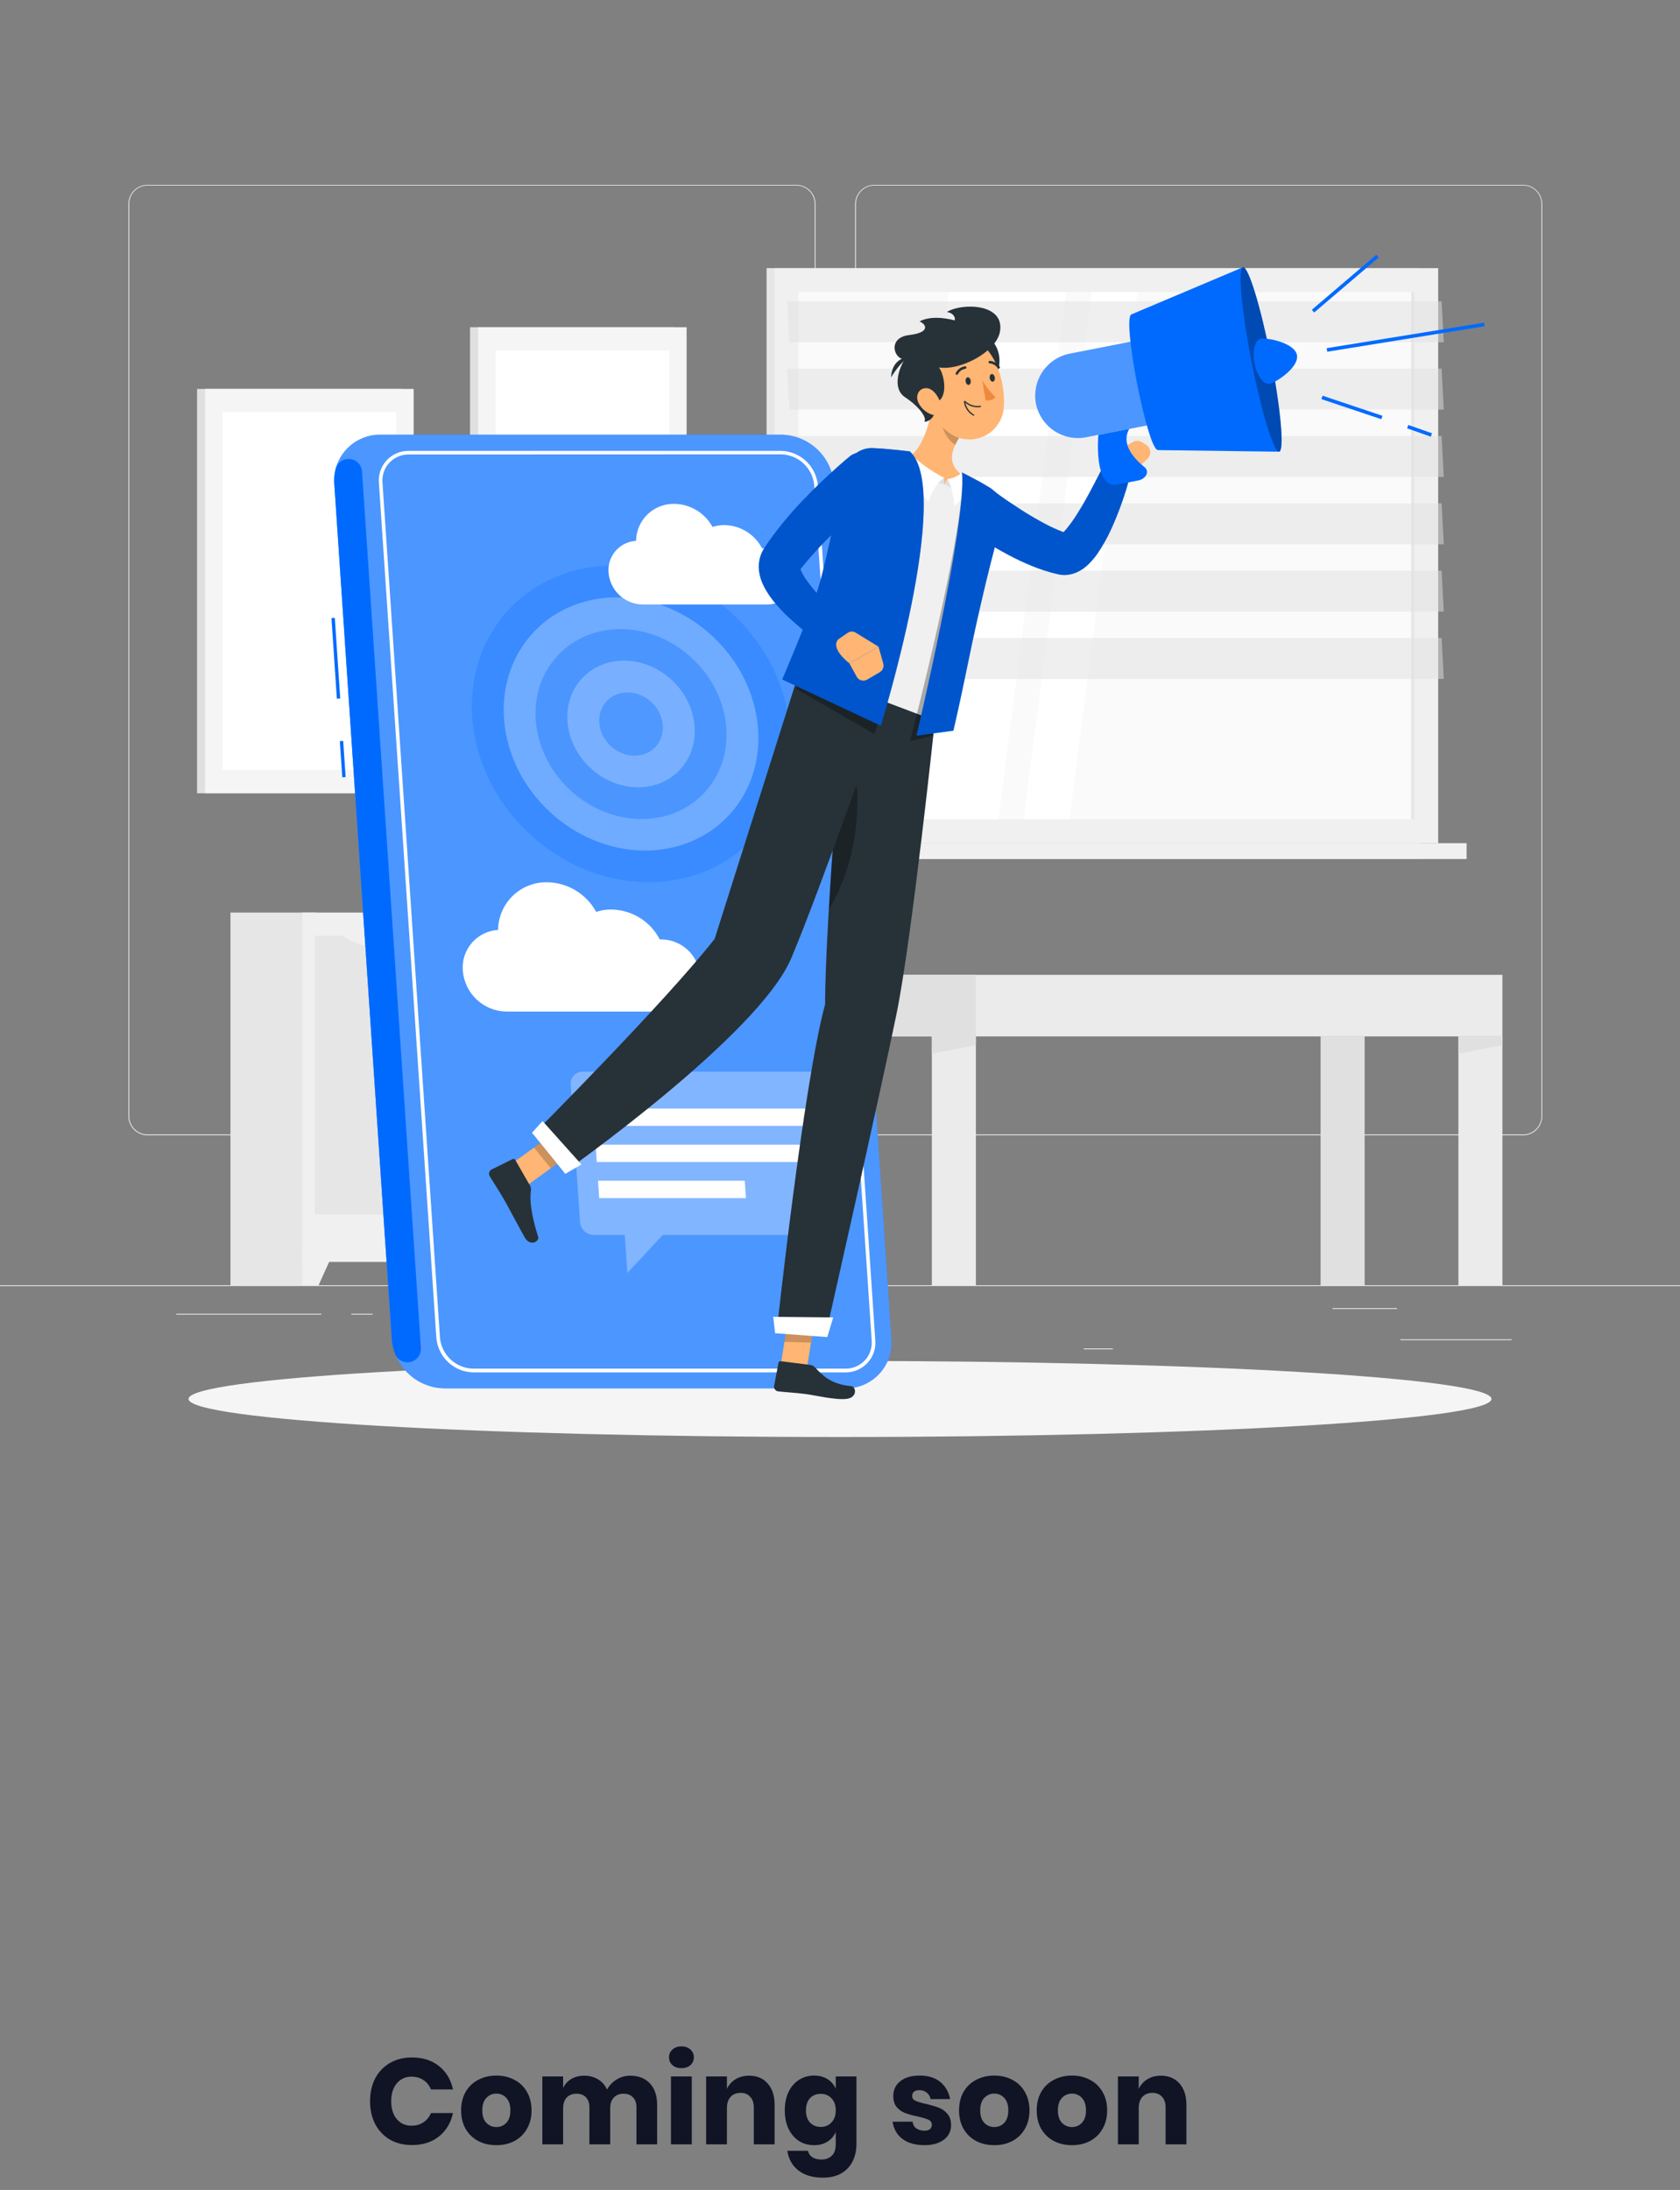 <svg width="221" height="288" viewBox="0 0 221 288" fill="none" xmlns="http://www.w3.org/2000/svg">
<rect x="0" y="0" width="221" height="288" fill="#808080" stroke="none"/>
<path d="M54.182 270.576C55.622 270.576 56.812 270.955 57.75 271.712C58.7 272.469 59.313 273.493 59.59 274.784H56.694C56.481 274.261 56.15 273.851 55.702 273.552C55.265 273.253 54.742 273.104 54.134 273.104C53.334 273.104 52.689 273.397 52.198 273.984C51.708 274.571 51.462 275.355 51.462 276.336C51.462 277.317 51.708 278.101 52.198 278.688C52.689 279.264 53.334 279.552 54.134 279.552C54.742 279.552 55.265 279.403 55.702 279.104C56.15 278.805 56.481 278.4 56.694 277.888H59.59C59.313 279.168 58.7 280.192 57.75 280.96C56.812 281.717 55.622 282.096 54.182 282.096C53.084 282.096 52.118 281.856 51.286 281.376C50.454 280.885 49.809 280.203 49.35 279.328C48.902 278.453 48.678 277.456 48.678 276.336C48.678 275.216 48.902 274.219 49.35 273.344C49.809 272.469 50.454 271.792 51.286 271.312C52.118 270.821 53.084 270.576 54.182 270.576ZM65.3 272.96C66.185 272.96 66.974 273.147 67.668 273.52C68.372 273.883 68.921 274.411 69.316 275.104C69.721 275.797 69.924 276.608 69.924 277.536C69.924 278.464 69.721 279.275 69.316 279.968C68.921 280.661 68.372 281.195 67.668 281.568C66.974 281.931 66.185 282.112 65.3 282.112C64.414 282.112 63.62 281.931 62.916 281.568C62.212 281.195 61.657 280.661 61.252 279.968C60.857 279.275 60.66 278.464 60.66 277.536C60.66 276.608 60.857 275.797 61.252 275.104C61.657 274.411 62.212 273.883 62.916 273.52C63.62 273.147 64.414 272.96 65.3 272.96ZM65.3 275.328C64.777 275.328 64.334 275.52 63.972 275.904C63.62 276.277 63.444 276.821 63.444 277.536C63.444 278.251 63.62 278.795 63.972 279.168C64.334 279.541 64.777 279.728 65.3 279.728C65.822 279.728 66.26 279.541 66.612 279.168C66.964 278.795 67.14 278.251 67.14 277.536C67.14 276.821 66.964 276.277 66.612 275.904C66.26 275.52 65.822 275.328 65.3 275.328ZM82.91 272.976C84.009 272.976 84.873 273.317 85.502 274C86.132 274.672 86.446 275.611 86.446 276.816V282H83.726V277.136C83.726 276.571 83.572 276.133 83.262 275.824C82.964 275.504 82.553 275.344 82.03 275.344C81.486 275.344 81.054 275.515 80.734 275.856C80.425 276.187 80.27 276.656 80.27 277.264V282H77.534V277.136C77.534 276.571 77.385 276.133 77.086 275.824C76.788 275.504 76.377 275.344 75.854 275.344C75.31 275.344 74.878 275.509 74.558 275.84C74.238 276.171 74.078 276.645 74.078 277.264V282H71.342V273.072H74.078V274.592C74.313 274.091 74.67 273.696 75.15 273.408C75.641 273.12 76.212 272.976 76.862 272.976C77.545 272.976 78.148 273.136 78.67 273.456C79.193 273.765 79.588 274.213 79.854 274.8C80.164 274.245 80.585 273.803 81.118 273.472C81.662 273.141 82.26 272.976 82.91 272.976ZM88.008 270.56C88.008 270.144 88.158 269.803 88.456 269.536C88.755 269.259 89.15 269.12 89.64 269.12C90.131 269.12 90.526 269.259 90.824 269.536C91.123 269.803 91.272 270.144 91.272 270.56C91.272 270.965 91.123 271.307 90.824 271.584C90.526 271.851 90.131 271.984 89.64 271.984C89.15 271.984 88.755 271.851 88.456 271.584C88.158 271.307 88.008 270.965 88.008 270.56ZM91 273.072V282H88.264V273.072H91ZM98.553 272.976C99.577 272.976 100.388 273.317 100.985 274C101.593 274.683 101.897 275.621 101.897 276.816V282H99.161V277.136C99.161 276.539 99.001 276.075 98.681 275.744C98.372 275.403 97.956 275.232 97.433 275.232C96.879 275.232 96.436 275.408 96.105 275.76C95.785 276.112 95.625 276.613 95.625 277.264V282H92.889V273.072H95.625V274.704C95.881 274.171 96.26 273.749 96.761 273.44C97.273 273.131 97.871 272.976 98.553 272.976ZM107.094 272.96C107.776 272.96 108.363 273.115 108.854 273.424C109.344 273.733 109.707 274.155 109.942 274.688V273.072H112.662V281.952C112.662 282.784 112.502 283.531 112.182 284.192C111.862 284.864 111.371 285.397 110.71 285.792C110.048 286.187 109.227 286.384 108.246 286.384C106.902 286.384 105.824 286.064 105.014 285.424C104.214 284.795 103.734 283.936 103.574 282.848H106.278C106.363 283.211 106.555 283.493 106.854 283.696C107.163 283.899 107.563 284 108.054 284C108.619 284 109.072 283.835 109.414 283.504C109.766 283.184 109.942 282.667 109.942 281.952V280.384C109.707 280.917 109.344 281.339 108.854 281.648C108.363 281.957 107.776 282.112 107.094 282.112C106.358 282.112 105.696 281.931 105.11 281.568C104.534 281.195 104.075 280.661 103.734 279.968C103.403 279.275 103.238 278.464 103.238 277.536C103.238 276.597 103.403 275.787 103.734 275.104C104.075 274.411 104.534 273.883 105.11 273.52C105.696 273.147 106.358 272.96 107.094 272.96ZM107.974 275.36C107.387 275.36 106.912 275.552 106.55 275.936C106.198 276.32 106.022 276.853 106.022 277.536C106.022 278.219 106.198 278.752 106.55 279.136C106.912 279.52 107.387 279.712 107.974 279.712C108.55 279.712 109.019 279.515 109.382 279.12C109.755 278.725 109.942 278.197 109.942 277.536C109.942 276.864 109.755 276.336 109.382 275.952C109.019 275.557 108.55 275.36 107.974 275.36ZM120.997 272.96C122.127 272.96 123.029 273.243 123.701 273.808C124.383 274.373 124.81 275.12 124.981 276.048H122.421C122.346 275.685 122.175 275.403 121.909 275.2C121.653 274.987 121.327 274.88 120.933 274.88C120.623 274.88 120.389 274.949 120.229 275.088C120.069 275.216 119.989 275.403 119.989 275.648C119.989 275.925 120.133 276.133 120.421 276.272C120.719 276.411 121.183 276.549 121.813 276.688C122.495 276.848 123.055 277.013 123.493 277.184C123.93 277.344 124.309 277.611 124.629 277.984C124.949 278.357 125.109 278.859 125.109 279.488C125.109 280 124.97 280.453 124.693 280.848C124.415 281.243 124.015 281.552 123.493 281.776C122.97 282 122.351 282.112 121.637 282.112C120.431 282.112 119.466 281.845 118.741 281.312C118.015 280.779 117.573 280.016 117.413 279.024H120.053C120.095 279.408 120.255 279.701 120.533 279.904C120.821 280.107 121.189 280.208 121.637 280.208C121.946 280.208 122.181 280.139 122.341 280C122.501 279.851 122.581 279.659 122.581 279.424C122.581 279.115 122.431 278.896 122.133 278.768C121.845 278.629 121.37 278.485 120.709 278.336C120.047 278.197 119.503 278.048 119.077 277.888C118.65 277.728 118.282 277.472 117.973 277.12C117.663 276.757 117.509 276.267 117.509 275.648C117.509 274.848 117.813 274.203 118.421 273.712C119.029 273.211 119.887 272.96 120.997 272.96ZM130.8 272.96C131.685 272.96 132.474 273.147 133.168 273.52C133.872 273.883 134.421 274.411 134.816 275.104C135.221 275.797 135.424 276.608 135.424 277.536C135.424 278.464 135.221 279.275 134.816 279.968C134.421 280.661 133.872 281.195 133.168 281.568C132.474 281.931 131.685 282.112 130.8 282.112C129.914 282.112 129.12 281.931 128.416 281.568C127.712 281.195 127.157 280.661 126.752 279.968C126.357 279.275 126.16 278.464 126.16 277.536C126.16 276.608 126.357 275.797 126.752 275.104C127.157 274.411 127.712 273.883 128.416 273.52C129.12 273.147 129.914 272.96 130.8 272.96ZM130.8 275.328C130.277 275.328 129.834 275.52 129.472 275.904C129.12 276.277 128.944 276.821 128.944 277.536C128.944 278.251 129.12 278.795 129.472 279.168C129.834 279.541 130.277 279.728 130.8 279.728C131.322 279.728 131.76 279.541 132.112 279.168C132.464 278.795 132.64 278.251 132.64 277.536C132.64 276.821 132.464 276.277 132.112 275.904C131.76 275.52 131.322 275.328 130.8 275.328ZM141.018 272.96C141.904 272.96 142.693 273.147 143.386 273.52C144.09 273.883 144.64 274.411 145.034 275.104C145.44 275.797 145.642 276.608 145.642 277.536C145.642 278.464 145.44 279.275 145.034 279.968C144.64 280.661 144.09 281.195 143.386 281.568C142.693 281.931 141.904 282.112 141.018 282.112C140.133 282.112 139.338 281.931 138.634 281.568C137.93 281.195 137.376 280.661 136.97 279.968C136.576 279.275 136.378 278.464 136.378 277.536C136.378 276.608 136.576 275.797 136.97 275.104C137.376 274.411 137.93 273.883 138.634 273.52C139.338 273.147 140.133 272.96 141.018 272.96ZM141.018 275.328C140.496 275.328 140.053 275.52 139.69 275.904C139.338 276.277 139.162 276.821 139.162 277.536C139.162 278.251 139.338 278.795 139.69 279.168C140.053 279.541 140.496 279.728 141.018 279.728C141.541 279.728 141.978 279.541 142.33 279.168C142.682 278.795 142.858 278.251 142.858 277.536C142.858 276.821 142.682 276.277 142.33 275.904C141.978 275.52 141.541 275.328 141.018 275.328ZM152.725 272.976C153.749 272.976 154.56 273.317 155.157 274C155.765 274.683 156.069 275.621 156.069 276.816V282H153.333V277.136C153.333 276.539 153.173 276.075 152.853 275.744C152.544 275.403 152.128 275.232 151.605 275.232C151.051 275.232 150.608 275.408 150.277 275.76C149.957 276.112 149.797 276.613 149.797 277.264V282H147.061V273.072H149.797V274.704C150.053 274.171 150.432 273.749 150.933 273.44C151.445 273.131 152.043 272.976 152.725 272.976Z" fill="#101425"/>
<path d="M221 169.021H0V169.131H221V169.021Z" fill="#EBEBEB"/>
<path d="M198.856 176.133H184.217V176.243H198.856V176.133Z" fill="#EBEBEB"/>
<path d="M146.399 177.335H142.558V177.445H146.399V177.335Z" fill="#EBEBEB"/>
<path d="M183.775 172.031H175.293V172.142H183.775V172.031Z" fill="#EBEBEB"/>
<path d="M42.277 172.773H23.187V172.884H42.277V172.773Z" fill="#EBEBEB"/>
<path d="M49.013 172.773H46.215V172.884H49.013V172.773Z" fill="#EBEBEB"/>
<path d="M99.516 174.639H58.11V174.749H99.516V174.639Z" fill="#EBEBEB"/>
<path d="M104.754 149.308H19.408C18.74 149.306 18.099 149.04 17.626 148.567C17.154 148.094 16.889 147.452 16.889 146.784V26.812C16.895 26.147 17.163 25.511 17.634 25.043C18.106 24.575 18.743 24.311 19.408 24.31H104.754C105.423 24.31 106.065 24.576 106.539 25.049C107.012 25.523 107.278 26.165 107.278 26.834V146.784C107.278 147.453 107.012 148.095 106.539 148.568C106.065 149.042 105.423 149.308 104.754 149.308ZM19.408 24.398C18.769 24.4 18.156 24.654 17.705 25.107C17.253 25.559 16.999 26.172 16.999 26.812V146.784C16.999 147.423 17.253 148.036 17.705 148.489C18.156 148.941 18.769 149.196 19.408 149.197H104.754C105.394 149.196 106.007 148.941 106.459 148.489C106.912 148.037 107.166 147.424 107.167 146.784V26.812C107.166 26.172 106.912 25.559 106.459 25.107C106.007 24.654 105.394 24.4 104.754 24.398H19.408Z" fill="#EBEBEB"/>
<path d="M200.363 149.308H115.013C114.344 149.306 113.703 149.04 113.23 148.567C112.756 148.094 112.49 147.453 112.489 146.784V26.812C112.496 26.147 112.765 25.511 113.237 25.043C113.71 24.574 114.348 24.311 115.013 24.31H200.363C201.027 24.312 201.663 24.576 202.134 25.044C202.605 25.513 202.872 26.148 202.878 26.812V146.784C202.878 147.452 202.613 148.092 202.142 148.565C201.671 149.038 201.031 149.305 200.363 149.308ZM115.013 24.398C114.373 24.4 113.76 24.654 113.308 25.107C112.855 25.559 112.601 26.172 112.6 26.812V146.784C112.601 147.424 112.855 148.037 113.308 148.489C113.76 148.941 114.373 149.196 115.013 149.197H200.363C201.003 149.196 201.616 148.941 202.068 148.489C202.521 148.037 202.775 147.424 202.776 146.784V26.812C202.775 26.172 202.521 25.559 202.068 25.107C201.616 24.654 201.003 24.4 200.363 24.398H115.013Z" fill="#EBEBEB"/>
<path d="M186.939 35.263H100.842V110.889H186.939V35.263Z" fill="#E6E6E6"/>
<path d="M189.189 35.263H101.894V110.889H189.189V35.263Z" fill="#F0F0F0"/>
<path d="M186.939 110.885H100.842V112.971H186.939V110.885Z" fill="#E6E6E6"/>
<path d="M192.929 110.885H105.634V112.971H192.929V110.885Z" fill="#F0F0F0"/>
<path d="M186.042 107.746V38.406L105.037 38.406V107.746H186.042Z" fill="#FAFAFA"/>
<path d="M115.879 107.742L124.812 38.406H140.278L131.34 107.742H115.879Z" fill="white"/>
<path d="M134.66 107.742L143.597 38.406H149.626L140.689 107.742H134.66Z" fill="white"/>
<path d="M186.047 107.742V38.401H185.649V107.742H186.047Z" fill="#E6E6E6"/>
<path opacity="0.5" d="M189.927 45.013H103.83L103.543 39.625H189.64L189.927 45.013Z" fill="#E0E0E0"/>
<path opacity="0.5" d="M189.927 53.867H103.83L103.543 48.483H189.64L189.927 53.867Z" fill="#E0E0E0"/>
<path opacity="0.5" d="M189.927 62.72H103.83L103.543 57.336H189.64L189.927 62.72Z" fill="#E0E0E0"/>
<path opacity="0.5" d="M189.927 71.578H103.83L103.543 66.19H189.64L189.927 71.578Z" fill="#E0E0E0"/>
<path opacity="0.5" d="M189.927 80.431H103.83L103.543 75.043H189.64L189.927 80.431Z" fill="#E0E0E0"/>
<path opacity="0.5" d="M189.927 89.284H103.83L103.543 83.896H189.64L189.927 89.284Z" fill="#E0E0E0"/>
<path d="M52.819 51.148H25.923V104.325H52.819V51.148Z" fill="#E0E0E0"/>
<path d="M54.415 51.148H26.988V104.325H54.415V51.148Z" fill="#F5F5F5"/>
<path d="M29.282 54.225L29.282 101.249H52.112V54.225H29.282Z" fill="white"/>
<path d="M88.727 43.033H61.831V96.21H88.727V43.033Z" fill="#E0E0E0"/>
<path d="M90.323 43.033H62.897V96.21H90.323V43.033Z" fill="#F5F5F5"/>
<path d="M65.195 46.109V93.134H88.029V46.109H65.195Z" fill="white"/>
<path d="M83.949 120.012H72.629V169.021H83.949V120.012Z" fill="#E6E6E6"/>
<path d="M81.801 169.021H83.949V164.031H79.547L81.801 169.021Z" fill="#F0F0F0"/>
<path d="M41.636 120.012H30.317V169.021H41.636V120.012Z" fill="#E6E6E6"/>
<path d="M83.949 120.012H39.758V165.958H83.949V120.012Z" fill="#F0F0F0"/>
<path d="M62.574 123.066V159.717H82.278V123.066H62.574Z" fill="#E6E6E6"/>
<path d="M41.424 123.066V159.717H61.129V123.066H41.424Z" fill="#E6E6E6"/>
<path d="M53.23 124.467H49.332C47.698 124.483 46.111 123.919 44.854 122.876H57.708C56.45 123.919 54.864 124.483 53.23 124.467Z" fill="#F0F0F0"/>
<path d="M74.579 124.467H70.68C69.046 124.484 67.46 123.92 66.203 122.876H79.056C77.799 123.919 76.212 124.483 74.579 124.467Z" fill="#F0F0F0"/>
<path d="M41.91 169.021H39.758V164.031H44.165L41.91 169.021Z" fill="#F0F0F0"/>
<path d="M50.132 115.336C50.132 115.336 50.468 120.012 63.352 120.012C76.236 120.012 76.572 115.336 76.572 115.336H50.132Z" fill="#E6E6E6"/>
<path d="M100.917 136.3H197.636V128.202H100.917V136.3Z" fill="#EBEBEB"/>
<path d="M100.922 136.3H128.375V128.202H100.922V136.3Z" fill="#E0E0E0"/>
<path d="M191.85 169.021H197.64V136.299H191.85V169.021Z" fill="#EBEBEB"/>
<path d="M191.85 138.567L197.64 137.436V136.3H191.85V138.567Z" fill="#E0E0E0"/>
<path d="M100.917 169.021H106.708V136.299H100.917V169.021Z" fill="#E0E0E0"/>
<path d="M122.584 169.021H128.375V136.299H122.584V169.021Z" fill="#EBEBEB"/>
<path d="M122.584 138.567L128.374 137.436V136.3H122.584V138.567Z" fill="#E0E0E0"/>
<path d="M173.724 169.021H179.514V136.299H173.724V169.021Z" fill="#E0E0E0"/>
<path d="M110.5 188.981C157.83 188.981 196.199 186.741 196.199 183.978C196.199 181.215 157.83 178.975 110.5 178.975C63.169 178.975 24.801 181.215 24.801 183.978C24.801 186.741 63.169 188.981 110.5 188.981Z" fill="#F5F5F5"/>
<path d="M102.769 57.164H50.043C49.208 57.155 48.381 57.32 47.613 57.649C46.846 57.977 46.155 58.462 45.584 59.072C45.014 59.681 44.577 60.403 44.3 61.191C44.024 61.979 43.915 62.816 43.979 63.648L51.537 176.093C51.68 177.844 52.469 179.48 53.752 180.681C55.035 181.883 56.719 182.563 58.477 182.59H111.203C112.039 182.6 112.868 182.435 113.637 182.106C114.405 181.777 115.097 181.291 115.667 180.679C116.237 180.068 116.674 179.344 116.949 178.554C117.223 177.765 117.33 176.926 117.263 176.093L109.704 63.648C109.559 61.9 108.768 60.268 107.487 59.069C106.205 57.871 104.524 57.192 102.769 57.164Z" fill="#006AFF"/>
<path opacity="0.3" d="M102.769 57.164H50.043C49.208 57.155 48.381 57.32 47.613 57.649C46.846 57.977 46.155 58.462 45.584 59.072C45.014 59.681 44.577 60.403 44.3 61.191C44.024 61.979 43.915 62.816 43.979 63.648L51.537 176.093C51.68 177.844 52.469 179.48 53.752 180.681C55.035 181.883 56.719 182.563 58.477 182.59H111.203C112.039 182.6 112.868 182.435 113.637 182.106C114.405 181.777 115.097 181.291 115.667 180.679C116.237 180.068 116.674 179.344 116.949 178.554C117.223 177.765 117.33 176.926 117.263 176.093L109.704 63.648C109.559 61.9 108.768 60.268 107.487 59.069C106.205 57.871 104.524 57.192 102.769 57.164Z" fill="white"/>
<path d="M44.044 81.257L43.603 81.286L44.315 91.893L44.756 91.863L44.044 81.257Z" fill="#006AFF"/>
<path d="M45.147 97.439L44.706 97.469L45.026 102.223L45.467 102.193L45.147 97.439Z" fill="#006AFF"/>
<path d="M55.365 177.242C55.401 177.671 55.279 178.098 55.023 178.443C54.767 178.789 54.394 179.029 53.973 179.119C53.552 179.209 53.113 179.142 52.738 178.932C52.363 178.722 52.078 178.382 51.935 177.976C51.715 177.377 51.581 176.751 51.537 176.115L43.979 63.648C43.934 63.015 43.985 62.379 44.129 61.761C44.218 61.34 44.458 60.965 44.803 60.708C45.148 60.451 45.575 60.328 46.004 60.364C46.433 60.399 46.834 60.589 47.133 60.9C47.431 61.21 47.607 61.618 47.626 62.048L55.365 177.242Z" fill="#006AFF"/>
<path d="M111.203 180.482H62.216C61 180.449 59.838 179.971 58.95 179.138C58.063 178.306 57.513 177.176 57.403 175.965L49.844 63.524C49.796 62.981 49.862 62.434 50.039 61.919C50.216 61.403 50.499 60.93 50.871 60.532C51.242 60.133 51.693 59.816 52.195 59.603C52.697 59.39 53.238 59.285 53.783 59.294H102.769C103.985 59.327 105.146 59.805 106.033 60.636C106.921 61.468 107.472 62.596 107.583 63.807L115.141 176.252C115.188 176.795 115.121 177.341 114.943 177.856C114.766 178.371 114.483 178.843 114.112 179.242C113.74 179.64 113.29 179.957 112.789 180.17C112.288 180.384 111.747 180.49 111.203 180.482ZM53.783 59.767C53.303 59.758 52.826 59.851 52.384 60.039C51.942 60.226 51.545 60.505 51.218 60.856C50.891 61.208 50.642 61.625 50.487 62.079C50.331 62.533 50.274 63.015 50.317 63.493L57.876 175.916C57.974 177.009 58.47 178.028 59.27 178.78C60.07 179.531 61.119 179.962 62.216 179.991H111.203C111.683 180 112.159 179.908 112.601 179.72C113.043 179.532 113.44 179.254 113.767 178.902C114.094 178.55 114.344 178.134 114.499 177.68C114.654 177.225 114.712 176.743 114.668 176.265L107.11 63.825C107.012 62.732 106.515 61.712 105.715 60.961C104.915 60.21 103.867 59.779 102.769 59.75L53.783 59.767Z" fill="white"/>
<g opacity="0.5">
<path opacity="0.5" d="M99.002 110.325C106.473 102.425 105.37 89.251 96.539 80.9C87.708 72.549 74.493 72.184 67.022 80.083C59.552 87.983 60.655 101.157 69.486 109.508C78.317 117.859 91.532 118.225 99.002 110.325Z" fill="#006AFF"/>
<path opacity="0.5" d="M95.803 107.305C101.78 100.985 100.897 90.447 93.833 83.766C86.768 77.086 76.197 76.793 70.221 83.112C64.245 89.432 65.127 99.971 72.192 106.651C79.256 113.331 89.828 113.624 95.803 107.305Z" fill="white"/>
<path opacity="0.5" d="M92.603 104.299C97.085 99.561 96.425 91.657 91.128 86.647C85.831 81.636 77.903 81.415 73.42 86.153C68.938 90.892 69.598 98.795 74.895 103.806C80.192 108.817 88.12 109.038 92.603 104.299Z" fill="#006AFF"/>
<path opacity="0.5" d="M89.409 101.258C92.398 98.097 91.957 92.827 88.424 89.486C84.891 86.145 79.604 85.998 76.615 89.159C73.626 92.32 74.067 97.59 77.6 100.931C81.134 104.272 86.421 104.419 89.409 101.258Z" fill="white"/>
<path opacity="0.5" d="M86.21 98.247C87.704 96.667 87.484 94.032 85.718 92.361C83.951 90.69 81.308 90.616 79.813 92.196C78.319 93.776 78.539 96.412 80.305 98.083C82.071 99.754 84.715 99.827 86.21 98.247Z" fill="#006AFF"/>
</g>
<path d="M87.025 123.544C86.946 123.544 86.871 123.544 86.791 123.544C86.184 122.372 85.271 121.387 84.149 120.695C83.026 120.002 81.737 119.627 80.418 119.61C79.741 119.609 79.069 119.713 78.424 119.919C77.788 118.754 76.854 117.779 75.717 117.095C74.579 116.41 73.28 116.041 71.953 116.025C71.119 116.013 70.291 116.165 69.515 116.474C68.74 116.783 68.034 117.241 67.436 117.824C66.839 118.406 66.362 119.1 66.034 119.867C65.705 120.634 65.531 121.458 65.522 122.293C64.862 122.332 64.217 122.502 63.624 122.795C63.032 123.087 62.503 123.495 62.071 123.995C61.638 124.494 61.31 125.075 61.106 125.704C60.901 126.333 60.825 126.996 60.881 127.654C60.996 129.106 61.648 130.462 62.712 131.457C63.775 132.453 65.171 133.015 66.627 133.033H87.675C88.286 133.04 88.892 132.92 89.453 132.679C90.015 132.438 90.52 132.083 90.936 131.635C91.352 131.188 91.671 130.658 91.87 130.081C92.07 129.503 92.146 128.891 92.095 128.282C91.991 127.003 91.414 125.809 90.476 124.933C89.539 124.057 88.308 123.561 87.025 123.544Z" fill="white"/>
<path d="M100.431 72.117H100.25C99.777 71.204 99.065 70.437 98.19 69.898C97.315 69.358 96.31 69.067 95.282 69.054C94.754 69.053 94.229 69.133 93.726 69.292C93.23 68.385 92.501 67.626 91.615 67.093C90.729 66.561 89.717 66.273 88.683 66.26C87.374 66.241 86.111 66.743 85.171 67.654C84.231 68.566 83.692 69.813 83.671 71.122C83.156 71.153 82.653 71.286 82.191 71.514C81.729 71.742 81.317 72.06 80.979 72.45C80.642 72.84 80.386 73.293 80.227 73.783C80.067 74.273 80.007 74.79 80.051 75.304C80.141 76.434 80.65 77.491 81.478 78.266C82.306 79.041 83.394 79.479 84.528 79.494H100.935C101.412 79.5 101.885 79.407 102.324 79.22C102.762 79.033 103.157 78.756 103.482 78.407C103.807 78.058 104.056 77.645 104.212 77.194C104.368 76.743 104.427 76.265 104.387 75.79C104.3 74.796 103.847 73.871 103.116 73.192C102.385 72.514 101.428 72.13 100.431 72.117Z" fill="white"/>
<path opacity="0.3" d="M106.964 140.936H76.66C76.442 140.934 76.224 140.977 76.023 141.063C75.822 141.149 75.641 141.276 75.491 141.436C75.342 141.597 75.228 141.786 75.156 141.993C75.084 142.2 75.056 142.42 75.074 142.638L76.302 160.711C76.338 161.171 76.544 161.6 76.88 161.915C77.216 162.23 77.658 162.408 78.119 162.413H82.186L82.526 167.412L87.18 162.413H108.396C108.615 162.416 108.833 162.373 109.034 162.288C109.236 162.202 109.418 162.074 109.567 161.914C109.717 161.754 109.831 161.564 109.902 161.357C109.974 161.15 110.001 160.93 109.983 160.711L108.759 142.638C108.722 142.183 108.518 141.758 108.187 141.444C107.856 141.13 107.42 140.949 106.964 140.936Z" fill="white"/>
<path d="M106.73 152.817H78.504L78.349 150.532H106.579L106.73 152.817Z" fill="white"/>
<path d="M98.124 157.564H78.826L78.672 155.279H97.969L98.124 157.564Z" fill="white"/>
<path d="M106.411 148.07H78.181L78.026 145.785H106.257L106.411 148.07Z" fill="white"/>
<path d="M130.673 64.532L131.835 65.367C132.239 65.662 132.646 65.941 133.055 66.203C133.873 66.746 134.695 67.29 135.526 67.785C136.357 68.28 137.197 68.749 138.028 69.164C138.807 69.557 139.613 69.892 140.441 70.168C140.257 70.122 140.067 70.113 139.88 70.141C139.768 70.155 139.659 70.186 139.557 70.234C139.429 70.3 139.469 70.305 139.535 70.265C139.791 70.088 140.021 69.876 140.22 69.637C140.802 68.943 141.328 68.204 141.794 67.427C142.311 66.614 142.806 65.752 143.279 64.868C143.752 63.984 144.225 63.078 144.662 62.216L144.693 62.158C144.917 61.718 145.297 61.376 145.759 61.2C146.221 61.025 146.732 61.027 147.192 61.208C147.653 61.388 148.029 61.734 148.249 62.177C148.468 62.62 148.515 63.128 148.379 63.604C147.779 65.71 147.018 67.767 146.103 69.757C145.607 70.827 145.023 71.855 144.357 72.828C143.94 73.432 143.452 73.982 142.903 74.468C142.501 74.818 142.046 75.102 141.555 75.308C141.209 75.45 140.847 75.546 140.476 75.595C140.033 75.646 139.585 75.62 139.15 75.52C137.97 75.246 136.814 74.875 135.694 74.411C134.646 73.984 133.622 73.502 132.627 72.965C131.645 72.444 130.689 71.894 129.758 71.317C129.294 71.025 128.834 70.729 128.379 70.433C127.924 70.137 127.495 69.827 126.995 69.465C126.437 68.95 126.088 68.249 126.014 67.493C125.939 66.738 126.145 65.981 126.592 65.368C127.039 64.754 127.696 64.327 128.438 64.166C129.18 64.005 129.955 64.123 130.615 64.497L130.673 64.532Z" fill="#006AFF"/>
<path opacity="0.2" d="M130.673 64.532L131.835 65.367C132.239 65.662 132.646 65.941 133.055 66.203C133.873 66.746 134.695 67.29 135.526 67.785C136.357 68.28 137.197 68.749 138.028 69.164C138.807 69.557 139.613 69.892 140.441 70.168C140.257 70.122 140.067 70.113 139.88 70.141C139.768 70.155 139.659 70.186 139.557 70.234C139.429 70.3 139.469 70.305 139.535 70.265C139.791 70.088 140.021 69.876 140.22 69.637C140.802 68.943 141.328 68.204 141.794 67.427C142.311 66.614 142.806 65.752 143.279 64.868C143.752 63.984 144.225 63.078 144.662 62.216L144.693 62.158C144.917 61.718 145.297 61.376 145.759 61.2C146.221 61.025 146.732 61.027 147.192 61.208C147.653 61.388 148.029 61.734 148.249 62.177C148.468 62.62 148.515 63.128 148.379 63.604C147.779 65.71 147.018 67.767 146.103 69.757C145.607 70.827 145.023 71.855 144.357 72.828C143.94 73.432 143.452 73.982 142.903 74.468C142.501 74.818 142.046 75.102 141.555 75.308C141.209 75.45 140.847 75.546 140.476 75.595C140.033 75.646 139.585 75.62 139.15 75.52C137.97 75.246 136.814 74.875 135.694 74.411C134.646 73.984 133.622 73.502 132.627 72.965C131.645 72.444 130.689 71.894 129.758 71.317C129.294 71.025 128.834 70.729 128.379 70.433C127.924 70.137 127.495 69.827 126.995 69.465C126.437 68.95 126.088 68.249 126.014 67.493C125.939 66.738 126.145 65.981 126.592 65.368C127.039 64.754 127.696 64.327 128.438 64.166C129.18 64.005 129.955 64.123 130.615 64.497L130.673 64.532Z" fill="black"/>
<path d="M145.776 61.389L146.974 59.365L149.272 61.845C148.94 62.565 148.341 63.127 147.601 63.414C147.435 63.47 147.258 63.488 147.084 63.465C146.91 63.442 146.744 63.379 146.598 63.281L146.156 62.998C145.898 62.83 145.715 62.569 145.644 62.27C145.573 61.97 145.621 61.655 145.776 61.389Z" fill="#FFB573"/>
<path d="M150.231 58.158L150.74 58.472C150.899 58.571 151.033 58.706 151.131 58.865C151.229 59.025 151.289 59.206 151.305 59.392C151.321 59.579 151.293 59.767 151.223 59.941C151.153 60.115 151.044 60.271 150.903 60.395L149.272 61.845L146.974 59.365L148.976 58.154C149.165 58.038 149.383 57.978 149.604 57.978C149.826 57.979 150.043 58.042 150.231 58.158Z" fill="#FFB573"/>
<path d="M102.553 180.389L106.053 180.491L107.371 172.385L103.874 172.283L102.553 180.389Z" fill="#FFB573"/>
<path d="M106.606 179.505L102.694 179.01C102.629 179 102.562 179.016 102.508 179.055C102.454 179.094 102.418 179.152 102.407 179.218L101.828 182.285C101.807 182.448 101.85 182.612 101.95 182.742C102.049 182.872 102.196 182.957 102.358 182.979C103.724 183.129 104.383 183.129 106.102 183.346C107.158 183.483 109.912 184.146 111.375 183.965C112.838 183.784 112.617 182.347 111.981 182.294C109.13 182.047 108.06 180.69 107.176 179.792C107.023 179.637 106.822 179.536 106.606 179.505Z" fill="#263238"/>
<path opacity="0.2" d="M103.87 172.287L107.371 172.389L106.69 176.566L103.189 176.464L103.87 172.287Z" fill="black"/>
<path d="M123.004 94.588C123.004 94.588 119.95 123.579 117.917 133.427C115.707 144.211 108.56 175.761 108.56 175.761L102.155 175.288C102.155 175.288 105.665 142.651 108.538 132.087C108.538 121.117 111.19 90.371 111.19 90.371L123.004 94.588Z" fill="#263238"/>
<path opacity="0.3" d="M112.798 104.387C112.741 102.12 111.512 101.39 110.301 101.417C109.859 106.871 109.386 113.559 109.028 119.592C111.176 116.109 112.958 110.686 112.798 104.387Z" fill="black"/>
<path d="M101.965 175.333L108.825 175.841L109.612 173.255L101.713 173.176L101.965 175.333Z" fill="white"/>
<path d="M67.056 153.219L69.261 155.946L75.861 151.186L73.65 148.463L67.056 153.219Z" fill="#FFB573"/>
<path d="M69.739 155.951L67.776 152.534C67.745 152.476 67.693 152.433 67.63 152.413C67.567 152.393 67.499 152.399 67.44 152.428L64.642 153.816C64.501 153.897 64.396 154.03 64.352 154.188C64.308 154.345 64.329 154.513 64.408 154.656C65.111 155.836 65.509 156.362 66.371 157.865C66.901 158.789 68.298 161.445 69.023 162.727C69.748 164.009 70.999 163.244 70.791 162.638C69.907 159.916 69.655 157.834 69.836 156.592C69.876 156.373 69.842 156.148 69.739 155.951Z" fill="#263238"/>
<path opacity="0.2" d="M73.65 148.463L75.86 151.191L72.457 153.639L70.247 150.916L73.65 148.463Z" fill="black"/>
<path d="M116.617 92.095C116.617 92.095 108.003 116.75 104.087 126.014C99.804 136.158 74.19 154.174 74.19 154.174L70.145 149.184C70.145 149.184 87.551 131.738 94.013 123.464C97.594 112.197 105.236 88.024 105.236 88.024L116.617 92.095Z" fill="#263238"/>
<path d="M69.982 148.981L74.353 154.373L76.488 153.14L71.37 147.429L69.982 148.981Z" fill="white"/>
<path d="M122.969 94.756L105.218 88.024C105.66 86.402 107.981 81.638 110.045 75.003C111.606 70.1 112.741 65.073 113.439 59.975C113.457 59.827 113.506 59.683 113.581 59.554C113.656 59.425 113.757 59.312 113.878 59.223C113.998 59.134 114.135 59.071 114.281 59.036C114.427 59.002 114.578 58.998 114.725 59.025C115.057 59.082 115.45 59.157 115.884 59.241C117.002 59.467 118.399 59.785 119.729 60.192C122.283 60.94 124.791 61.835 127.243 62.87C128.064 63.24 128.862 63.657 129.634 64.121C130.093 64.382 130.519 64.699 130.903 65.062C131.041 65.174 131.156 65.311 131.24 65.468C131.325 65.624 131.377 65.796 131.393 65.973C131.393 68.51 128.852 78.34 122.969 94.756Z" fill="#F0F0F0"/>
<path d="M126.889 62.707C124.891 61.407 124.989 59.922 125.665 58.49C125.835 58.136 126.025 57.792 126.235 57.46L124.312 54.212L122.898 51.829C122.589 54.446 121.643 59.078 119.433 60.103C120.641 61.809 122.366 63.08 124.352 63.728C127.614 64.744 126.889 62.707 126.889 62.707Z" fill="#FFB573"/>
<path d="M124.228 63.675L124.198 62.843L121.988 63.277L124.228 63.675Z" fill="#E0E0E0"/>
<path d="M124.229 63.675L124.64 62.998L126.067 64.735L124.229 63.675Z" fill="#E0E0E0"/>
<path d="M119.733 59.705C121.078 60.942 122.579 61.997 124.198 62.843C123.314 63.387 122.474 64.819 122.156 66.004C121.44 65.504 118.575 60.793 118.178 59.498L119.733 59.705Z" fill="white"/>
<path d="M126.474 62.203C125.95 62.64 125.312 62.916 124.635 62.998C125.108 63.692 125.519 65.491 125.519 66.534C126.346 65.995 127.623 64.112 127.826 63.259L126.474 62.203Z" fill="white"/>
<path opacity="0.3" d="M126.545 62.141C126.545 62.141 128.476 63.069 130.182 64.121C130.881 64.552 131.421 65.198 131.721 65.963C132.021 66.727 132.064 67.569 131.844 68.36C129.736 75.812 126.889 83.047 125.709 87.074C124.458 91.366 122.717 96.749 122.717 96.749L119.707 97.461C119.707 97.461 127.252 68.603 126.545 62.141Z" fill="black"/>
<path opacity="0.3" d="M119.689 59.37C119.689 59.37 117.095 59.029 114.827 58.928C114.032 58.892 113.249 59.131 112.61 59.605C111.97 60.08 111.514 60.76 111.318 61.531C110.168 66.075 109.32 74.764 108.157 78.146C106.712 82.371 104.754 90.61 104.754 90.61L115.035 96.551C115.035 96.551 125.422 64.643 119.689 59.37Z" fill="black"/>
<path d="M119.689 59.37C119.689 59.37 117.095 59.029 114.827 58.928C114.032 58.892 113.249 59.131 112.61 59.605C111.97 60.08 111.514 60.76 111.318 61.531C110.168 66.075 108.604 74.561 107.437 77.947C105.983 82.172 102.898 89.355 102.898 89.355L115.866 95.437C115.866 95.437 125.422 64.643 119.689 59.37Z" fill="#006AFF"/>
<path opacity="0.2" d="M119.689 59.37C119.689 59.37 117.095 59.029 114.827 58.928C114.032 58.892 113.249 59.131 112.61 59.605C111.97 60.08 111.514 60.76 111.318 61.531C110.168 66.075 108.604 74.561 107.437 77.947C105.983 82.172 102.898 89.355 102.898 89.355L115.866 95.437C115.866 95.437 125.422 64.643 119.689 59.37Z" fill="black"/>
<path d="M126.545 62.141C126.545 62.141 128.476 63.069 130.182 64.121C130.881 64.552 131.421 65.198 131.721 65.963C132.021 66.727 132.064 67.569 131.844 68.36C129.736 75.812 128.069 83.622 127.23 87.733C126.346 92.109 125.422 96.091 125.422 96.091L120.56 96.749C120.56 96.749 127.252 68.603 126.545 62.141Z" fill="#006AFF"/>
<path opacity="0.2" d="M126.545 62.141C126.545 62.141 128.476 63.069 130.182 64.121C130.881 64.552 131.421 65.198 131.721 65.963C132.021 66.727 132.064 67.569 131.844 68.36C129.736 75.812 128.069 83.622 127.23 87.733C126.346 92.109 125.422 96.091 125.422 96.091L120.56 96.749C120.56 96.749 127.252 68.603 126.545 62.141Z" fill="black"/>
<path opacity="0.2" d="M126.235 57.46C126.025 57.796 125.834 58.145 125.665 58.503C124.719 57.933 123.747 56.359 123.977 55.268C124.049 54.904 124.161 54.55 124.312 54.211L126.235 57.46Z" fill="black"/>
<path d="M128.962 44.059C131.314 44.364 132.176 47.537 130.876 49.632C128.746 46.543 128.962 44.059 128.962 44.059Z" fill="#263238"/>
<path d="M121.643 49.911C122.438 53.31 122.726 55.334 124.763 56.859C125.42 57.362 126.202 57.677 127.024 57.767C127.847 57.858 128.678 57.723 129.429 57.375C130.18 57.027 130.821 56.48 131.283 55.794C131.746 55.108 132.011 54.309 132.052 53.482C132.273 50.304 130.938 45.279 127.336 44.368C126.561 44.15 125.742 44.139 124.962 44.337C124.181 44.535 123.467 44.935 122.89 45.496C122.313 46.058 121.894 46.762 121.675 47.537C121.456 48.312 121.445 49.13 121.643 49.911Z" fill="#FFB573"/>
<path d="M122.69 52.938C124.737 52.996 124.419 49.606 123.526 48.324C126.363 48.766 131.066 46.26 131.539 43.634C132.224 39.829 126.421 39.829 124.542 41.04C125.351 41.097 125.762 41.782 125.568 42.136C125.568 42.136 122.765 41.287 120.953 42.273C121.744 42.565 122.584 43.705 119.574 44.068C116.71 44.412 117.576 47.294 119.022 47.241C118.253 48.421 117.329 51.104 119.062 52.245C120.794 53.385 121.979 54.87 121.603 55.48C122.209 55.458 123.495 54.728 122.69 52.938Z" fill="#263238"/>
<path d="M119.433 46.976C118.063 47.108 117.276 48.178 117.223 49.628C117.81 48.629 118.556 47.733 119.433 46.976Z" fill="#263238"/>
<path d="M120.825 52.983C121.174 53.68 121.774 54.22 122.505 54.494C123.464 54.843 123.968 53.995 123.72 53.049C123.495 52.191 122.726 50.985 121.753 51.047C120.781 51.109 120.401 52.116 120.825 52.983Z" fill="#FFB573"/>
<path d="M127.031 50.172C127.075 50.45 127.265 50.653 127.446 50.614C127.627 50.574 127.738 50.344 127.694 50.065C127.65 49.787 127.459 49.579 127.274 49.623C127.088 49.668 126.982 49.893 127.031 50.172Z" fill="#263238"/>
<path d="M130.2 49.747C130.244 50.026 130.43 50.229 130.615 50.189C130.801 50.15 130.907 49.92 130.863 49.637C130.819 49.354 130.629 49.155 130.443 49.195C130.257 49.234 130.151 49.464 130.2 49.747Z" fill="#263238"/>
<path d="M129.214 50.021C129.695 50.831 130.281 51.574 130.956 52.231C130.54 52.757 129.661 52.673 129.661 52.673L129.214 50.021Z" fill="#ED893E"/>
<path d="M128.644 53.562C128.317 53.57 127.992 53.513 127.688 53.392C127.384 53.271 127.108 53.09 126.876 52.859C126.861 52.843 126.853 52.823 126.853 52.801C126.853 52.78 126.861 52.759 126.876 52.744C126.884 52.736 126.893 52.73 126.903 52.725C126.914 52.721 126.925 52.719 126.936 52.719C126.947 52.719 126.958 52.721 126.968 52.725C126.978 52.73 126.988 52.736 126.995 52.744C127.251 52.992 127.561 53.177 127.901 53.285C128.241 53.394 128.601 53.422 128.953 53.367C128.965 53.363 128.978 53.362 128.99 53.363C129.002 53.365 129.014 53.369 129.024 53.376C129.035 53.382 129.044 53.391 129.051 53.401C129.057 53.412 129.062 53.423 129.063 53.435C129.065 53.448 129.064 53.46 129.06 53.472C129.056 53.484 129.05 53.495 129.042 53.504C129.033 53.513 129.023 53.52 129.012 53.525C129 53.529 128.988 53.531 128.976 53.531C128.866 53.55 128.755 53.56 128.644 53.562Z" fill="#263238"/>
<path d="M127.76 54.481C127.496 54.286 127.274 54.039 127.108 53.756C126.943 53.472 126.837 53.158 126.797 52.832C126.795 52.811 126.802 52.789 126.816 52.773C126.83 52.757 126.85 52.746 126.872 52.744C126.882 52.743 126.893 52.744 126.904 52.747C126.914 52.75 126.924 52.755 126.932 52.762C126.94 52.769 126.947 52.778 126.952 52.788C126.957 52.798 126.96 52.808 126.96 52.819C127.012 53.172 127.143 53.508 127.343 53.803C127.544 54.098 127.809 54.343 128.118 54.521C128.128 54.526 128.136 54.533 128.143 54.541C128.149 54.55 128.154 54.559 128.157 54.569C128.16 54.58 128.161 54.59 128.159 54.601C128.158 54.612 128.154 54.622 128.149 54.631C128.144 54.641 128.136 54.649 128.127 54.656C128.119 54.663 128.109 54.668 128.098 54.671C128.087 54.673 128.076 54.674 128.065 54.673C128.054 54.671 128.044 54.668 128.034 54.662C127.94 54.606 127.848 54.546 127.76 54.481Z" fill="#263238"/>
<path d="M125.877 49.283C125.851 49.29 125.824 49.29 125.798 49.283C125.778 49.273 125.76 49.26 125.746 49.243C125.732 49.226 125.721 49.206 125.714 49.185C125.708 49.164 125.705 49.142 125.707 49.12C125.71 49.098 125.716 49.077 125.727 49.058C125.844 48.821 126.017 48.616 126.231 48.462C126.445 48.308 126.694 48.209 126.956 48.174C126.978 48.172 126.999 48.175 127.02 48.181C127.041 48.188 127.06 48.199 127.077 48.214C127.093 48.228 127.107 48.246 127.116 48.265C127.126 48.285 127.131 48.306 127.132 48.328C127.134 48.35 127.132 48.372 127.125 48.393C127.118 48.414 127.107 48.433 127.093 48.45C127.078 48.466 127.061 48.479 127.041 48.489C127.021 48.498 127 48.504 126.978 48.505C126.775 48.534 126.582 48.612 126.415 48.731C126.248 48.85 126.112 49.008 126.019 49.19C126.007 49.218 125.987 49.241 125.962 49.258C125.937 49.274 125.907 49.283 125.877 49.283Z" fill="#263238"/>
<path d="M131.376 48.478C131.349 48.479 131.322 48.473 131.298 48.461C131.274 48.449 131.254 48.43 131.239 48.408C131.121 48.23 130.964 48.082 130.78 47.975C130.596 47.867 130.39 47.804 130.178 47.789C130.139 47.783 130.103 47.762 130.077 47.732C130.051 47.702 130.037 47.663 130.037 47.623C130.037 47.583 130.051 47.545 130.077 47.514C130.103 47.484 130.139 47.464 130.178 47.458C130.443 47.472 130.701 47.549 130.931 47.681C131.161 47.813 131.357 47.997 131.504 48.218C131.517 48.235 131.526 48.255 131.53 48.276C131.535 48.298 131.536 48.32 131.532 48.341C131.528 48.362 131.521 48.383 131.509 48.401C131.497 48.419 131.482 48.435 131.464 48.448C131.439 48.467 131.408 48.478 131.376 48.478Z" fill="#263238"/>
<path d="M115.777 64.647C114.893 65.368 113.961 66.168 113.072 66.95C112.184 67.732 111.278 68.537 110.42 69.359C108.714 70.938 107.117 72.63 105.638 74.424L105.134 75.078L105.072 75.162C105.086 75.142 105.097 75.122 105.108 75.1C105.134 75.051 105.156 74.999 105.174 74.946C105.208 74.857 105.225 74.762 105.227 74.667C105.227 74.517 105.2 74.517 105.227 74.588C105.246 74.724 105.285 74.856 105.342 74.981C105.52 75.398 105.742 75.796 106.005 76.166C106.309 76.613 106.637 77.043 106.986 77.456C107.698 78.34 108.493 79.184 109.329 80.02C110.164 80.855 111.048 81.699 111.892 82.473L111.95 82.522C112.322 82.856 112.554 83.319 112.6 83.818C112.645 84.316 112.5 84.814 112.195 85.21C111.889 85.606 111.444 85.873 110.951 85.955C110.457 86.038 109.95 85.931 109.532 85.655C107.315 84.25 105.242 82.629 103.344 80.815C102.862 80.334 102.389 79.83 101.925 79.273C101.423 78.669 100.979 78.019 100.599 77.332C100.369 76.91 100.181 76.466 100.038 76.007C99.846 75.388 99.777 74.738 99.835 74.093C99.871 73.689 99.963 73.291 100.109 72.912C100.185 72.716 100.275 72.526 100.378 72.342L100.537 72.082L100.608 71.975L101.183 71.122C102.714 68.984 104.419 66.975 106.279 65.116C107.163 64.196 108.091 63.299 109.033 62.433C109.974 61.566 110.907 60.731 111.945 59.882C112.584 59.504 113.337 59.368 114.067 59.499C114.797 59.629 115.456 60.018 115.924 60.594C116.391 61.17 116.637 61.895 116.615 62.636C116.593 63.378 116.305 64.087 115.804 64.634L115.777 64.647Z" fill="#006AFF"/>
<path opacity="0.2" d="M115.777 64.647C114.893 65.368 113.961 66.168 113.072 66.95C112.184 67.732 111.278 68.537 110.42 69.359C108.714 70.938 107.117 72.63 105.638 74.424L105.134 75.078L105.072 75.162C105.086 75.142 105.097 75.122 105.108 75.1C105.134 75.051 105.156 74.999 105.174 74.946C105.208 74.857 105.225 74.762 105.227 74.667C105.227 74.517 105.2 74.517 105.227 74.588C105.246 74.724 105.285 74.856 105.342 74.981C105.52 75.398 105.742 75.796 106.005 76.166C106.309 76.613 106.637 77.043 106.986 77.456C107.698 78.34 108.493 79.184 109.329 80.02C110.164 80.855 111.048 81.699 111.892 82.473L111.95 82.522C112.322 82.856 112.554 83.319 112.6 83.818C112.645 84.316 112.5 84.814 112.195 85.21C111.889 85.606 111.444 85.873 110.951 85.955C110.457 86.038 109.95 85.931 109.532 85.655C107.315 84.25 105.242 82.629 103.344 80.815C102.862 80.334 102.389 79.83 101.925 79.273C101.423 78.669 100.979 78.019 100.599 77.332C100.369 76.91 100.181 76.466 100.038 76.007C99.846 75.388 99.777 74.738 99.835 74.093C99.871 73.689 99.963 73.291 100.109 72.912C100.185 72.716 100.275 72.526 100.378 72.342L100.537 72.082L100.608 71.975L101.183 71.122C102.714 68.984 104.419 66.975 106.279 65.116C107.163 64.196 108.091 63.299 109.033 62.433C109.974 61.566 110.907 60.731 111.945 59.882C112.584 59.504 113.337 59.368 114.067 59.499C114.797 59.629 115.456 60.018 115.924 60.594C116.391 61.17 116.637 61.895 116.615 62.636C116.593 63.378 116.305 64.087 115.804 64.634L115.777 64.647Z" fill="black"/>
<path d="M112.564 83.202L115.57 85.041L111.729 87.229C111.729 87.229 109.174 85.319 110.266 84.086L111.548 83.202C111.699 83.104 111.875 83.052 112.056 83.052C112.236 83.052 112.413 83.104 112.564 83.202Z" fill="#FFB573"/>
<path d="M115.733 88.4L114.08 89.373C113.966 89.441 113.839 89.485 113.707 89.504C113.575 89.522 113.441 89.513 113.312 89.479C113.183 89.444 113.063 89.384 112.958 89.302C112.853 89.22 112.766 89.118 112.701 89.001L111.729 87.233L115.57 85.045L116.189 87.255C116.25 87.47 116.239 87.698 116.156 87.906C116.074 88.113 115.925 88.287 115.733 88.4Z" fill="#FFB573"/>
<path d="M144.485 57.186L148.556 56.386C147.438 58.357 149.082 60.245 150.558 61.429C151.261 61.995 150.766 63.007 149.674 63.197L147.023 63.719C143.822 64.364 144.485 57.186 144.485 57.186Z" fill="#006AFF"/>
<path d="M142.868 57.5L152.203 55.692C153.66 55.401 154.944 54.545 155.772 53.311C156.6 52.077 156.906 50.565 156.623 49.106C156.33 47.65 155.474 46.368 154.24 45.54C153.006 44.712 151.496 44.405 150.037 44.686L140.706 46.516C139.249 46.81 137.968 47.667 137.14 48.901C136.312 50.136 136.005 51.647 136.286 53.106C136.584 54.557 137.442 55.833 138.674 56.655C139.906 57.478 141.413 57.781 142.868 57.5Z" fill="#006AFF"/>
<path opacity="0.3" d="M142.868 57.5L152.203 55.692C153.66 55.401 154.944 54.545 155.772 53.311C156.6 52.077 156.906 50.565 156.623 49.106C156.33 47.65 155.474 46.368 154.24 45.54C153.006 44.712 151.496 44.405 150.037 44.686L140.706 46.516C139.249 46.81 137.968 47.667 137.14 48.901C136.312 50.136 136.005 51.647 136.286 53.106C136.584 54.557 137.442 55.833 138.674 56.655C139.906 57.478 141.413 57.781 142.868 57.5Z" fill="white"/>
<path d="M168.274 59.405L152.362 59.193C150.983 59.462 147.5 41.605 148.861 41.336L163.509 35.148L168.274 59.405Z" fill="#006AFF"/>
<path d="M164.623 47.52C165.949 54.22 167.571 59.542 168.274 59.405C168.977 59.268 168.482 53.721 167.164 47.029C165.847 40.337 164.216 35.006 163.514 35.144C162.811 35.281 163.31 40.814 164.623 47.52Z" fill="#006AFF"/>
<path opacity="0.3" d="M164.623 47.52C165.949 54.22 167.571 59.542 168.274 59.405C168.977 59.268 168.482 53.721 167.164 47.029C165.847 40.337 164.216 35.006 163.514 35.144C162.811 35.281 163.31 40.814 164.623 47.52Z" fill="black"/>
<path d="M170.612 46.693C170.289 45.053 166.634 44.386 165.861 44.54C165.087 44.695 164.711 46.145 165.03 47.785C165.348 49.424 166.245 50.627 167.023 50.476C167.801 50.326 170.921 48.328 170.612 46.693Z" fill="#006AFF"/>
<path d="M195.225 42.438L174.522 45.788L174.597 46.255L195.301 42.905L195.225 42.438Z" fill="#006AFF"/>
<path d="M181.059 33.5L172.57 40.737L172.877 41.097L181.366 33.859L181.059 33.5Z" fill="#006AFF"/>
<path d="M185.262 55.883L185.105 56.329L188.218 57.428L188.376 56.982L185.262 55.883Z" fill="#006AFF"/>
<path d="M173.981 52.04L173.831 52.488L181.709 55.13L181.859 54.682L173.981 52.04Z" fill="#006AFF"/>
</svg>
